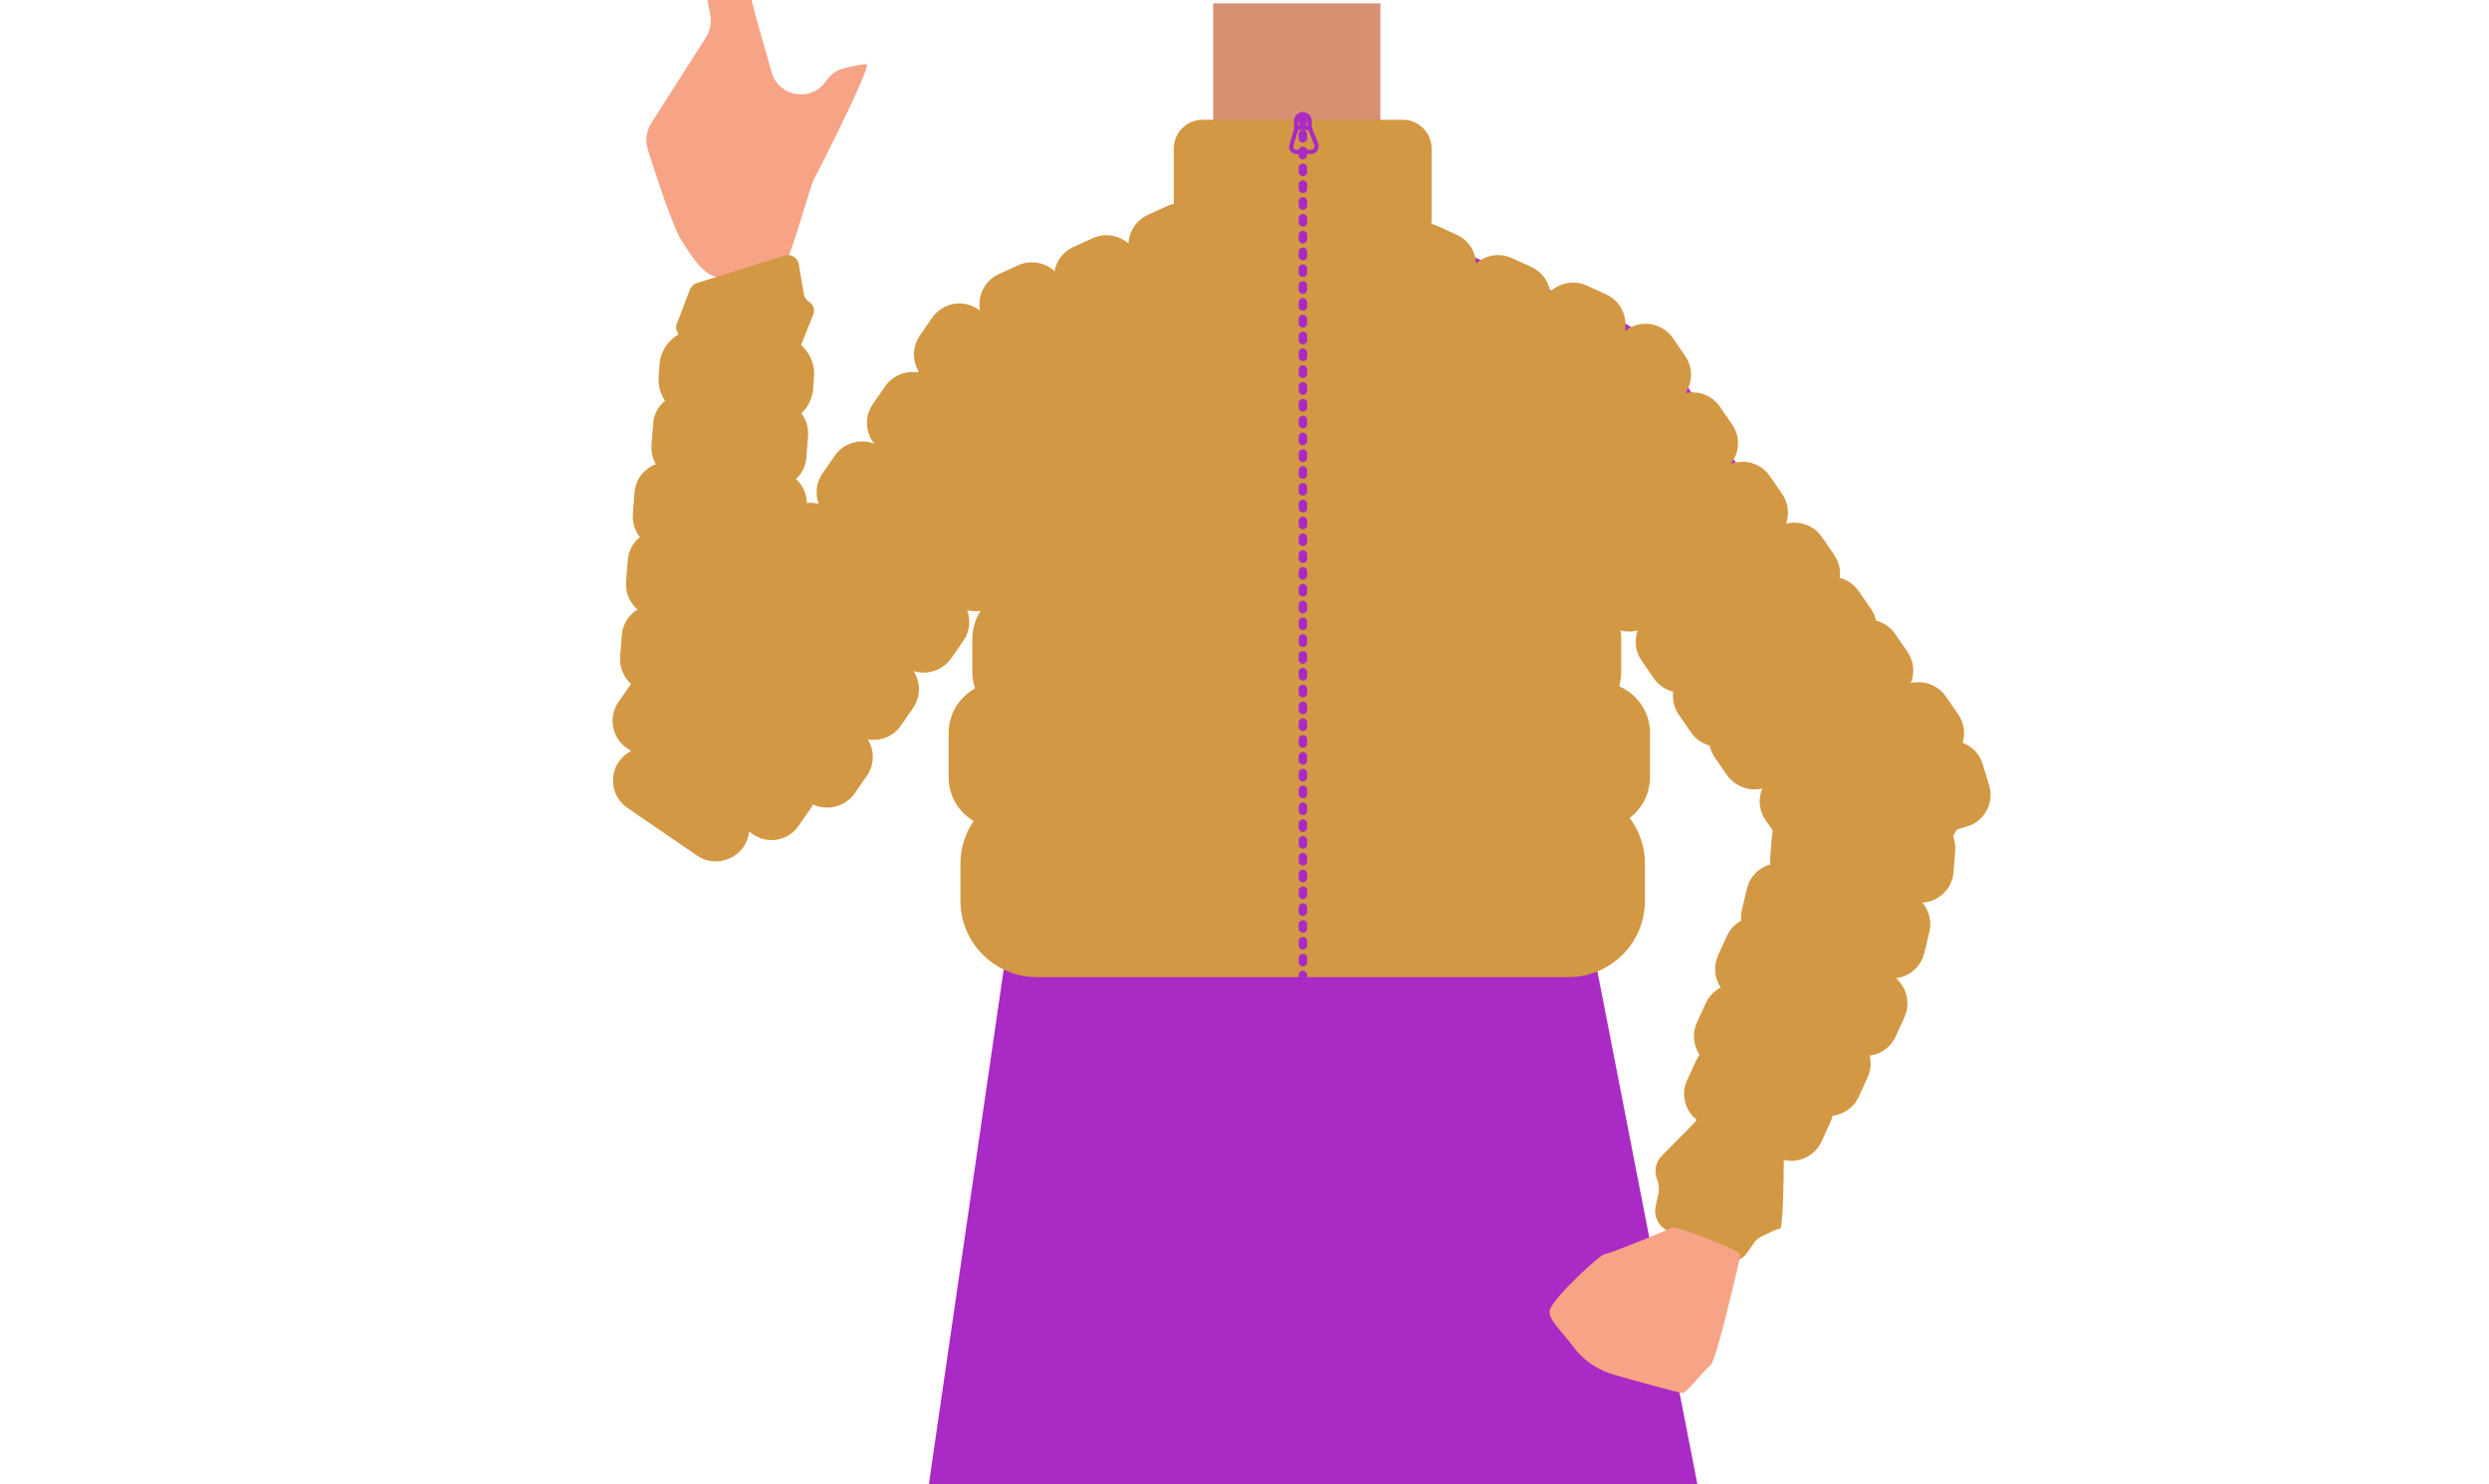 <?xml version="1.0" encoding="utf-8"?>
<!-- Generator: Adobe Illustrator 26.0.2, SVG Export Plug-In . SVG Version: 6.00 Build 0)  -->
<svg version="1.1" id="Calque_1" xmlns="http://www.w3.org/2000/svg" xmlns:xlink="http://www.w3.org/1999/xlink" x="0px" y="0px"
	 viewBox="0 0 588 350.8" style="enable-background:new 0 0 588 350.8;" xml:space="preserve">
<style type="text/css">
	.st0{fill:#375D63;}
	.st1{fill:#F7A386;}
	.st2{fill:#D79072;}
	.st3{fill:#D39844;}
	.st4{fill:#A92AC4;}
	.st5{fill:none;stroke:#A92AC4;stroke-width:2;stroke-linecap:round;stroke-miterlimit:10;}
	.st6{fill:none;stroke:#A92AC4;stroke-width:2;stroke-linecap:round;stroke-miterlimit:10;stroke-dasharray:0.993,2.98;}
	.st7{fill:none;stroke:#A92AC4;stroke-miterlimit:10;}
</style>
<path class="st0" d="M382.1,318.2c-23.3,2.5-44.5,10-69.8,18.3c0,0-11.5,0.5-10.8-0.1l-70.8-16.6l5.9-58.4
	c1.1-10.7,10.1-18.8,20.8-18.8h99.9c11,0,20.1,8.5,20.8,19.4L382.1,318.2z"/>
<path class="st1" d="M180.4,64.4c2.8-0.2,5.2-2,6.2-4.6c2.2-6,4.9-16.1,5.8-17.7c1.3-2.3,13.6-26.7,12.3-26.9
	c-0.8-0.1-3.2,0.4-5.2,0.9c-1.8,0.4-3.3,1.5-4.3,3v0c-3.4,5.1-11.2,3.9-12.9-2l-3.7-13c0,0-9.1-36-10.2-34.8
	c-0.9,0.8-1.8,1.5-2.7,2.2c-2.1,1.6-3.1,4.3-2.6,6.9l4.7,25.2c0.3,1.8,0,3.6-1,5.2l-13,20.4c-1.1,1.8-1.4,4-0.8,6
	c1.9,6.1,6.2,19.1,8,21.6c0.7,1,5.1,9.1,8.9,8.6C171.3,65.1,176.6,64.7,180.4,64.4z"/>
<rect x="286.6" y="0.8" class="st2" width="39.5" height="47.4"/>
<path class="st3" d="M406.4,297.5l-12.7-6.8c-2-1.1-3-3.3-2.6-5.5l0.7-3.3c0.2-1,0.1-2.1-0.3-3.1l0,0c-0.8-1.9-0.4-4.1,1-5.6
	l7.8-7.9c0.5-0.6,1-1.2,1.2-2l25.9-79.4c0.1-0.3,0.2-0.6,0.4-0.9l4.1-7.2c4.6-8.2,14.7-11.6,23.3-7.7l0,0c9.2,4.1,13.2,14.9,9.1,24
	c-0.1,0.3-0.3,0.7-0.5,1L422,272.2c-0.4,0.7-0.6,1.5-0.6,2.3c0,3.9-0.2,16-0.9,15.9c-0.6-0.1-2.9,1.1-4.4,1.8
	c-0.7,0.4-1.4,0.9-1.8,1.6l-1.4,2C411.5,298.1,408.7,298.7,406.4,297.5z"/>
<path class="st3" d="M152,178.3L164.3,87c0.1-0.6,0-1.2-0.3-1.7l-3.9-6.6c-0.4-0.7-0.5-1.5-0.2-2.2l3.1-8.1c0.3-0.7,0.9-1.3,1.6-1.5
	l20.8-6.5c1.5-0.5,3,0.5,3.3,2l1.2,7.1c0.1,0.7,0.6,1.4,1.2,1.8l0,0c1.1,0.7,1.5,2,1,3.1l-5.6,14c-0.1,0.3-0.2,0.7-0.2,1.1
	c0.3,6.8,3.4,74.6,3,77.3c-0.4,2.6-1.3,13.2-1.5,14.8c0,0.2,0,0.3-0.1,0.4l-0.4,1.5c-2.3,8.4-10.3,13.9-18.9,13.1l0,0
	c-8.7-0.8-15.6-7.8-16.3-16.5l-0.1-1.3C152,178.6,152,178.4,152,178.3z"/>
<path class="st4" d="M459.9,172l-48.2-60.1l-14.4-22.7c-4.2-6.5-10.2-11.7-17.3-14.7l-47.9-20.7l-1.5-14c-0.3-2.5-2.3-4.3-4.8-4.3
	l-35.9-0.3c-2.4,0-4.5,1.8-4.9,4.2l-1.9,13.5l-49.6,21.4c-7.4,3.2-13.6,8.7-17.8,15.6l-15,24.9l-43.6,52.7
	c-6.2,7.5-5.2,18.6,2.3,24.8c7.5,6.2,18.6,5.2,24.9-2.3c0.1-0.1,0.2-0.2,0.2-0.3l54.7-58.2l0.7,78.4l-20.4,140.4
	c-1.1,9.4,10.1,5.8,19.3,7.8c0,0,50.5,13.7,67.8,14.4c17.9,0.7,71-9.5,71-9.5c0.1,0,0.2,0,0.2,0c10-1.5,25.3,1.4,23.9-8.6
	l-27.3-140.1l0.6-78.6l56.7,60.8c6.9,7.4,18.6,8,26.2,1.2C465.2,191,466.1,179.7,459.9,172z"/>
<path class="st1" d="M366.1,309.7c0.7-3,12-13.3,12.9-13.3s15-5.7,16-6.3s16.4,5.6,16.2,6.4s-5.7,25.1-7.1,26.1s-5.7,6.6-6.6,6.6
	c-0.6,0-9.8-2.5-16.1-4.3c-3.9-1.1-7.3-3.4-9.7-6.6C369,314.6,365.6,311.7,366.1,309.7z"/>
<path class="st3" d="M331.4,58.8h-47.3c-3.8,0-6.8-3.1-6.8-6.8V35.1c0-3.8,3.1-6.8,6.8-6.8h47.3c3.8,0,6.8,3.1,6.8,6.8v16.8
	C338.2,55.7,335.2,58.8,331.4,58.8z"/>
<path class="st3" d="M370.6,230.9H244.9c-9.9,0-18-8.1-18-18v-8.8c0-9.9,8.1-18,18-18h125.7c9.9,0,18,8.1,18,18v8.8
	C388.6,222.8,380.5,230.9,370.6,230.9z"/>
<path class="st3" d="M377.8,195.7H236.1c-6.6,0-12-5.4-12-12v-10.5c0-6.6,5.4-12,12-12h141.7c6.6,0,12,5.4,12,12v10.5
	C389.8,190.3,384.4,195.7,377.8,195.7z"/>
<path class="st3" d="M371,170.8H241.7c-6.6,0-12-5.4-12-12v-7.9c0-6.6,5.4-12,12-12H371c6.6,0,12,5.4,12,12v7.9
	C383,165.4,377.6,170.8,371,170.8z"/>
<path class="st3" d="M226,143.1l-29.7-20.3c-3.5-2.4-4.5-7.3-2-10.9l2.9-4.2c2.4-3.5,7.3-4.5,10.9-2l29.7,20.3
	c3.5,2.4,4.5,7.3,2,10.9l-2.9,4.2C234.5,144.6,229.6,145.5,226,143.1z"/>
<path class="st3" d="M213.8,157.6l-29.7-20.3c-3.5-2.4-4.5-7.3-2-10.9l2.9-4.2c2.4-3.5,7.3-4.5,10.9-2l29.7,20.3
	c3.5,2.4,4.5,7.3,2,10.9l-2.9,4.2C222.2,159.1,217.3,160,213.8,157.6z"/>
<path class="st3" d="M201.9,173.5l-29.7-20.3c-3.5-2.4-4.5-7.3-2-10.9l2.9-4.2c2.4-3.5,7.3-4.5,10.9-2l29.7,20.3
	c3.5,2.4,4.5,7.3,2,10.9l-2.9,4.2C210.4,175,205.5,175.9,201.9,173.5z"/>
<path class="st3" d="M191,189.5l-29.7-20.3c-3.5-2.4-4.5-7.3-2-10.9l2.9-4.2c2.4-3.5,7.3-4.5,10.9-2l29.7,20.3
	c3.5,2.4,4.5,7.3,2,10.9l-2.9,4.2C199.4,191,194.5,191.9,191,189.5z"/>
<path class="st3" d="M177.8,197.1l-29.7-20.3c-3.5-2.4-4.5-7.3-2-10.9l2.9-4.2c2.4-3.5,7.3-4.5,10.9-2l29.7,20.3
	c3.5,2.4,4.5,7.3,2,10.9l-2.9,4.2C186.3,198.7,181.4,199.6,177.8,197.1z"/>
<path class="st3" d="M189.6,166.4l-35.9-2.8c-4.3-0.3-7.5-4.1-7.2-8.4l0.4-5.1c0.3-4.3,4.1-7.5,8.4-7.2l35.9,2.8
	c4.3,0.3,7.5,4.1,7.2,8.4l-0.4,5.1C197.6,163.5,193.9,166.8,189.6,166.4z"/>
<path class="st3" d="M179.4,147.8l-24.3-1.9c-4.3-0.3-7.5-4.1-7.2-8.4l0.4-5.1c0.3-4.3,4.1-7.5,8.4-7.2l24.3,1.9
	c4.3,0.3,7.5,4.1,7.2,8.4l-0.4,5.1C187.5,144.9,183.7,148.2,179.4,147.8z"/>
<path class="st3" d="M181.8,131.9l-25.1-2c-4.3-0.3-7.5-4.1-7.2-8.4l0.4-5.1c0.3-4.3,4.1-7.5,8.4-7.2l25.1,2
	c4.3,0.3,7.5,4.1,7.2,8.4l-0.4,5.1C189.9,129,186.1,132.2,181.8,131.9z"/>
<path class="st3" d="M182.1,115.3l-21-1.7c-4.3-0.3-7.5-4.1-7.2-8.4l0.4-5.1c0.3-4.3,4.1-7.5,8.4-7.2l21,1.7
	c4.3,0.3,7.5,4.1,7.2,8.4l-0.4,5.1C190.2,112.4,186.4,115.6,182.1,115.3z"/>
<path class="st3" d="M182.5,100.1l-18.7-1.5c-4.9-0.4-8.6-4.7-8.2-9.6l0.2-2.9c0.4-4.9,4.7-8.6,9.6-8.2l18.7,1.5
	c4.9,0.4,8.6,4.7,8.2,9.6l-0.2,2.9C191.7,96.8,187.4,100.5,182.5,100.1z"/>
<path class="st3" d="M164.7,202.2l-16.5-11.3c-3.5-2.4-4.5-7.3-2-10.9v0c2.4-3.5,7.3-4.5,10.9-2l16.5,11.3c3.5,2.4,4.5,7.3,2,10.9
	l0,0C173.1,203.7,168.2,204.6,164.7,202.2z"/>
<path class="st3" d="M237.9,126.7l-29.7-20.3c-3.5-2.4-4.5-7.3-2-10.9l2.9-4.2c2.4-3.5,7.3-4.5,10.9-2l29.7,20.3
	c3.5,2.4,4.5,7.3,2,10.9l-2.9,4.2C246.3,128.2,241.4,129.1,237.9,126.7z"/>
<path class="st3" d="M249,110.5l-29.7-20.3c-3.5-2.4-4.5-7.3-2-10.9l2.9-4.2c2.4-3.5,7.3-4.5,10.9-2l29.7,20.3
	c3.5,2.4,4.5,7.3,2,10.9l-2.9,4.2C257.4,112,252.5,112.9,249,110.5z"/>
<path class="st3" d="M247.1,107.9l-15-32.7c-1.8-3.9-0.1-8.6,3.8-10.4l4.6-2.1c3.9-1.8,8.6-0.1,10.4,3.8l15,32.7
	c1.8,3.9,0.1,8.6-3.8,10.4l-4.6,2.1C253.5,113.6,248.8,111.8,247.1,107.9z"/>
<path class="st3" d="M264.7,101.5l-15-32.7c-1.8-3.9-0.1-8.6,3.8-10.4l4.6-2.1c3.9-1.8,8.6-0.1,10.4,3.8l15,32.7
	c1.8,3.9,0.1,8.6-3.8,10.4l-4.6,2.1C271.2,107.1,266.5,105.4,264.7,101.5z"/>
<path class="st3" d="M282.3,93.9l-15-32.7c-1.8-3.9-0.1-8.6,3.8-10.4l4.6-2.1c3.9-1.8,8.6-0.1,10.4,3.8l15,32.7
	c1.8,3.9,0.1,8.6-3.8,10.4l-4.6,2.1C288.8,99.5,284.1,97.8,282.3,93.9z"/>
<path class="st3" d="M389.3,147.9l29.7-20.3c3.5-2.4,4.5-7.3,2-10.9l-2.9-4.2c-2.4-3.5-7.3-4.5-10.9-2l-29.7,20.3
	c-3.5,2.4-4.5,7.3-2,10.9l2.9,4.2C380.9,149.4,385.8,150.3,389.3,147.9z"/>
<path class="st3" d="M401.6,162.3l29.7-20.3c3.5-2.4,4.5-7.3,2-10.9l-2.9-4.2c-2.4-3.5-7.3-4.5-10.9-2l-29.7,20.3
	c-3.5,2.4-4.5,7.3-2,10.9l2.9,4.2C393.1,163.8,398,164.8,401.6,162.3z"/>
<path class="st3" d="M410.3,175.1l29.7-20.3c3.5-2.4,4.5-7.3,2-10.9l-2.9-4.2c-2.4-3.5-7.3-4.5-10.9-2L398.6,158
	c-3.5,2.4-4.5,7.3-2,10.9l2.9,4.2C401.9,176.6,406.8,177.5,410.3,175.1z"/>
<path class="st3" d="M418.9,185.2l29.7-20.3c3.5-2.4,4.5-7.3,2-10.9l-2.9-4.2c-2.4-3.5-7.3-4.5-10.9-2l-29.7,20.3
	c-3.5,2.4-4.5,7.3-2,10.9l2.9,4.2C410.5,186.7,415.4,187.6,418.9,185.2z"/>
<path class="st3" d="M430.9,200l29.7-20.3c3.5-2.4,4.5-7.3,2-10.9l-2.9-4.2c-2.4-3.5-7.3-4.5-10.9-2l-29.7,20.3
	c-3.5,2.4-4.5,7.3-2,10.9l2.9,4.2C422.5,201.5,427.4,202.4,430.9,200z"/>
<path class="st3" d="M430.3,205.8l34.4-10.5c4.1-1.2,6.5-5.6,5.2-9.8l-1.5-4.9c-1.2-4.1-5.6-6.5-9.8-5.2L424.3,186
	c-4.1,1.2-6.5,5.6-5.2,9.8l1.5,4.9C421.8,204.7,426.2,207.1,430.3,205.8z"/>
<path class="st3" d="M425.4,211.1l27.7,2.2c4.3,0.3,8.1-2.9,8.4-7.2l0.4-5.1c0.3-4.3-2.9-8.1-7.2-8.4l-27.7-2.2
	c-4.3-0.3-8.1,2.9-8.4,7.2l-0.4,5.1C417.9,207,421.1,210.8,425.4,211.1z"/>
<path class="st3" d="M417.3,224.4l27.9,6.6c4.2,1,8.4-1.6,9.4-5.8l1.2-5c1-4.2-1.6-8.4-5.8-9.4l-27.9-6.6c-4.2-1-8.4,1.6-9.4,5.8
	l-1.2,5C410.5,219.2,413.2,223.4,417.3,224.4z"/>
<path class="st3" d="M409.7,236.1l27.7,12.7c3.9,1.8,8.6,0.1,10.4-3.8l2.1-4.6c1.8-3.9,0.1-8.6-3.8-10.4l-27.7-12.7
	c-3.9-1.8-8.6-0.1-10.4,3.8l-2.1,4.6C404.1,229.7,405.8,234.3,409.7,236.1z"/>
<path class="st3" d="M404.7,252l24,11c3.9,1.8,8.6,0.1,10.4-3.8l2.1-4.6c1.8-3.9,0.1-8.6-3.8-10.4l-24-11c-3.9-1.8-8.6-0.1-10.4,3.8
	l-2.1,4.6C399.1,245.5,400.8,250.2,404.7,252z"/>
<path class="st3" d="M402.4,265.6l17.5,8c3.9,1.8,8.6,0.1,10.4-3.8l2.1-4.6c1.8-3.9,0.1-8.6-3.8-10.4l-17.5-8
	c-3.9-1.8-8.6-0.1-10.4,3.8l-2.1,4.6C396.7,259.1,398.5,263.8,402.4,265.6z"/>
<path class="st3" d="M377.5,131.5l29.7-20.3c3.5-2.4,4.5-7.3,2-10.9l-2.9-4.2c-2.4-3.5-7.3-4.5-10.9-2l-29.7,20.3
	c-3.5,2.4-4.5,7.3-2,10.9l2.9,4.2C369,133,373.9,133.9,377.5,131.5z"/>
<path class="st3" d="M366.4,115.3l29.7-20.3c3.5-2.4,4.5-7.3,2-10.9l-2.9-4.2c-2.4-3.5-7.3-4.5-10.9-2l-29.7,20.3
	c-3.5,2.4-4.5,7.3-2,10.9l2.9,4.2C357.9,116.8,362.8,117.7,366.4,115.3z"/>
<path class="st3" d="M368.3,112.7l15-32.7c1.8-3.9,0.1-8.6-3.8-10.4l-4.6-2.1c-3.9-1.8-8.6-0.1-10.4,3.8l-15,32.7
	c-1.8,3.9-0.1,8.6,3.8,10.4l4.6,2.1C361.8,118.3,366.5,116.6,368.3,112.7z"/>
<path class="st3" d="M350.6,106.2l15-32.7c1.8-3.9,0.1-8.6-3.8-10.4l-4.6-2.1c-3.9-1.8-8.6-0.1-10.4,3.8l-15,32.7
	c-1.8,3.9-0.1,8.6,3.8,10.4l4.6,2.1C344.2,111.9,348.9,110.1,350.6,106.2z"/>
<path class="st3" d="M333,98.6l15-32.7c1.8-3.9,0.1-8.6-3.8-10.4l-4.6-2.1c-3.9-1.8-8.6-0.1-10.4,3.8l-15,32.7
	c-1.8,3.9-0.1,8.6,3.8,10.4l4.6,2.1C326.5,104.3,331.2,102.5,333,98.6z"/>
<path class="st3" d="M371.6,148.9H242.2c-6.6,0-12-5.4-12-12V129c0-6.6,5.4-12,12-12h129.4c6.6,0,12,5.4,12,12v7.9
	C383.6,143.5,378.2,148.9,371.6,148.9z"/>
<path class="st3" d="M371,124H241.7c-6.6,0-12-5.4-12-12V104c0-6.6,5.4-12,12-12H371c6.6,0,12,5.4,12,12v7.9
	C383,118.6,377.6,124,371,124z"/>
<path class="st3" d="M371.6,103.8H242.2c-6.6,0-12-5.4-12-12v-7.9c0-6.6,5.4-12,12-12h129.4c6.6,0,12,5.4,12,12v7.9
	C383.6,98.4,378.2,103.8,371.6,103.8z"/>
<path class="st3" d="M328.6,89.1h-43.3c-6.6,0-12-5.4-12-12v-7.9c0-6.6,5.4-12,12-12h43.3c6.6,0,12,5.4,12,12v7.9
	C340.6,83.7,335.2,89.1,328.6,89.1z"/>
<g>
	<g>
		<line class="st5" x1="307.8" y1="28.3" x2="307.8" y2="28.8"/>
		<line class="st6" x1="307.8" y1="31.7" x2="307.8" y2="228.9"/>
		<line class="st5" x1="307.8" y1="230.4" x2="307.8" y2="230.9"/>
	</g>
</g>
<g>
	<path class="st7" d="M309.3,30.1h-3.1v-1.5c0-0.9,0.7-1.6,1.6-1.6h0c0.9,0,1.6,0.7,1.6,1.6V30.1z"/>
	<path class="st7" d="M309.7,35.9h-3.4c-0.8,0-1.5-0.8-1.2-1.6l1.2-4.1h3.1l1.6,4C311.2,35,310.6,35.9,309.7,35.9z"/>
</g>
</svg>
